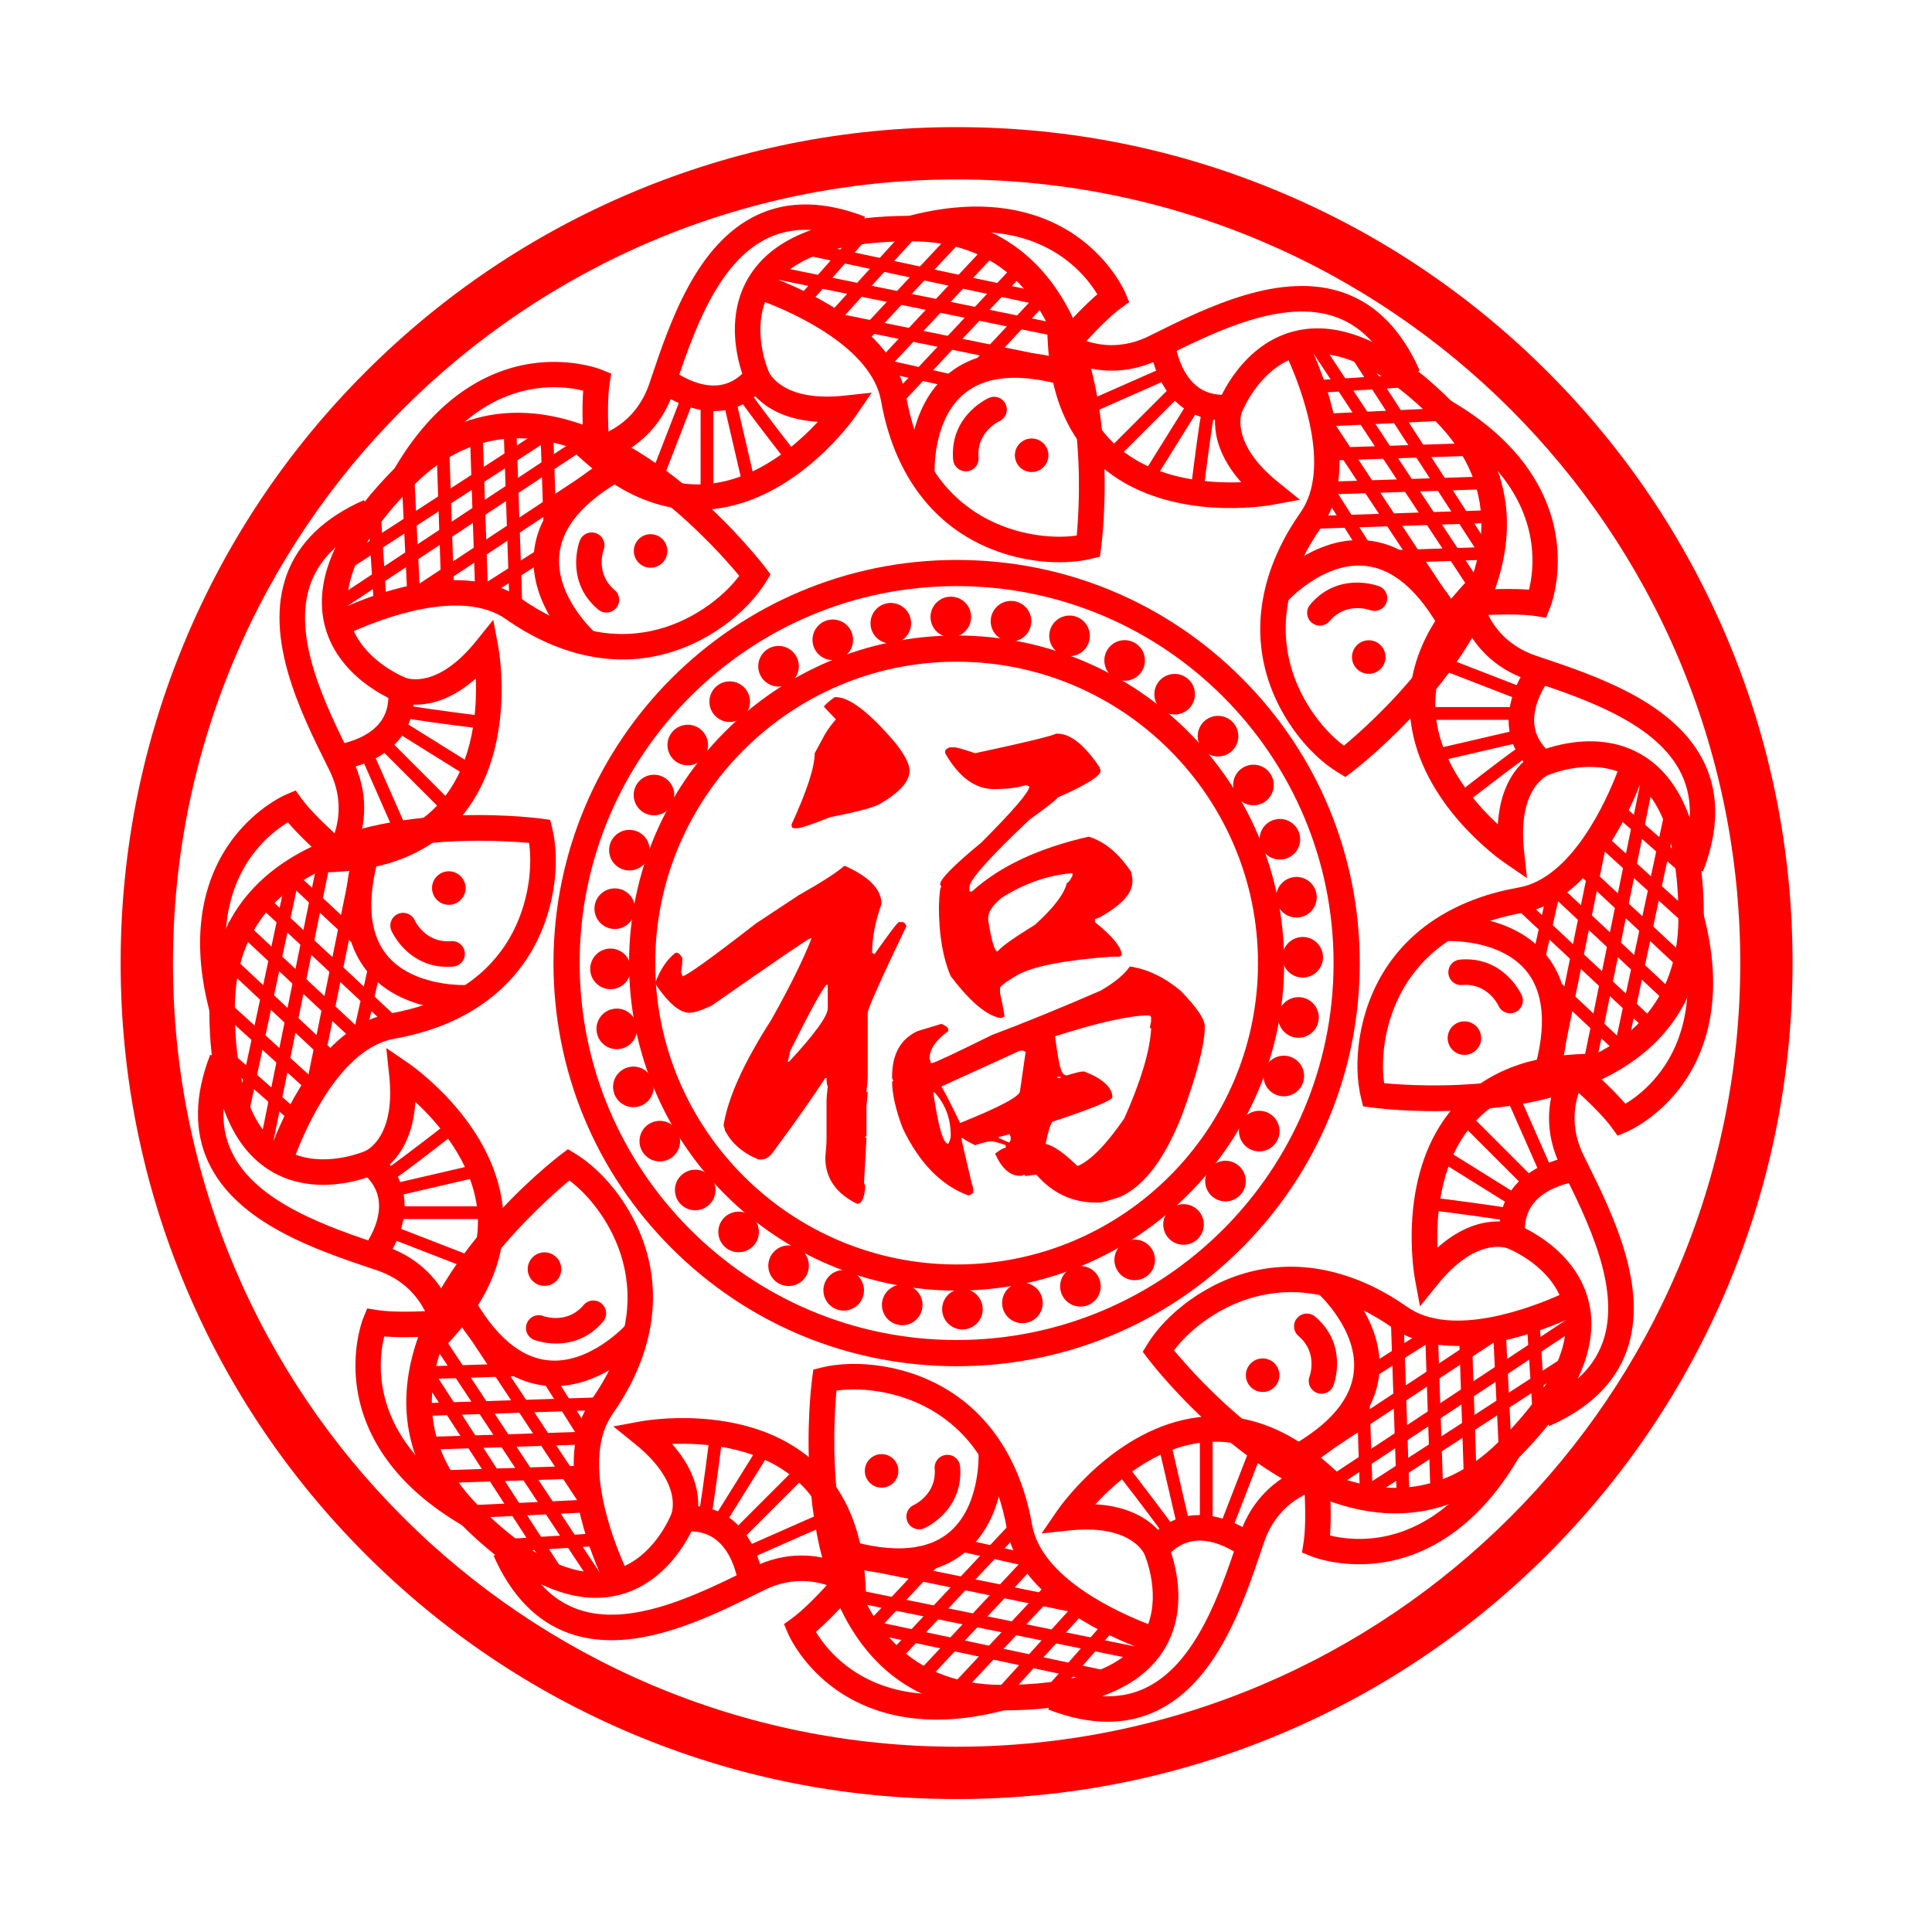 <svg t="1699277108904" class="icon" viewBox="0 0 1024 1024" version="1.1" xmlns="http://www.w3.org/2000/svg" p-id="63881" width="48" height="48"><path d="M507.02 953.53c-59.81 0-117.84-11.72-172.47-34.82-52.76-22.32-100.15-54.26-140.83-94.95-40.69-40.69-72.63-88.07-94.95-140.83-23.11-54.63-34.83-112.66-34.83-172.47s11.72-117.84 34.83-172.47c22.32-52.76 54.26-100.15 94.95-140.83 40.69-40.69 88.07-72.63 140.83-94.95 54.63-23.11 112.66-34.83 172.47-34.83s117.84 11.72 172.47 34.83c52.76 22.32 100.15 54.26 140.83 94.95 40.69 40.69 72.63 88.07 94.95 140.83 23.11 54.63 34.82 112.66 34.82 172.47s-11.72 117.84-34.82 172.47c-22.32 52.76-54.26 100.15-94.95 140.83-40.69 40.69-88.07 72.63-140.83 94.95-54.63 23.1-112.66 34.82-172.47 34.82z m0-858.43C278 95.1 91.67 281.42 91.67 510.45S278 925.8 507.02 925.8s415.35-186.33 415.35-415.35S736.05 95.1 507.02 95.1z" fill="#FF0000" p-id="63882"></path><path d="M507.02 724.12c-57.07 0-110.73-22.23-151.09-62.58s-62.58-94.01-62.58-151.09c0-117.82 95.85-213.67 213.67-213.67 57.07 0 110.73 22.23 151.09 62.58 40.36 40.36 62.58 94.01 62.58 151.09s-22.23 110.73-62.58 151.09-94.02 62.58-151.09 62.58z m0-413.48c-110.17 0-199.8 89.63-199.8 199.8 0 110.17 89.63 199.8 199.8 199.8 110.17 0 199.8-89.63 199.8-199.8 0.01-110.16-89.63-199.8-199.8-199.8z" fill="#FF0000" p-id="63883"></path><path d="M507.02 684.05c-95.73 0-173.61-77.88-173.61-173.61 0-95.73 77.88-173.61 173.61-173.61 95.73 0 173.61 77.88 173.61 173.61 0 95.73-77.88 173.61-173.61 173.61z m0-333.34c-88.08 0-159.74 71.66-159.74 159.74s71.66 159.74 159.74 159.74 159.74-71.66 159.74-159.74-71.66-159.74-159.74-159.74zM561.37 298c-15.98 0-35.13-4.33-51.76-15.19-22.37-14.6-37.1-38.89-42.61-70.24-4.99-28.36-46.34-46.66-61.53-52.47-6.45 17.64 1.84 36.57 1.93 36.79l0.14 0.32c0.68 1.45 8.23 15.87 39.87 12.49l14.6-1.56-8.31 12.11c-1.24 1.8-30.84 44.25-75.08 49.51-24.06 2.86-47.52-5.83-69.73-25.81l-10.69-9.62 14.23-2.09c0.91-0.15 23.34-3.97 31.77-29.05l0.62-1.85c10.25-30.51 24.28-72.29 56.6-87.44 16.41-7.69 35.6-7.38 57.02 0.94l-0.34 0.87c7.64-0.89 15.89-1.33 24.76-1.33 29.22 0 52.77 10 70 29.71 43.23 49.46 31.25 142.44 30.72 146.37l-0.62 4.56-4.47 1.1c-4.98 1.2-10.8 1.88-17.12 1.88zM412.56 148.32c18.72 7.4 61.76 27.9 67.74 61.91 4.92 27.97 17.26 48.58 36.69 61.26 17.73 11.58 39.2 14.44 53.7 12.36 1.79-19.28 5.94-92.07-28.03-130.9-14.55-16.63-34.67-25.07-59.8-25.07-34.52 0-58.12 6.87-70.3 20.44z m-85.37 93.11c16.27 11.87 32.97 16.88 49.76 14.9 25.08-2.95 45.44-20.79 56.51-32.76-29.02-1.72-37.34-18.69-38.43-21.23-0.86-1.96-13.55-31.77 2.66-56.78 6.84-10.56 17.65-18.46 32.3-23.67-8.28-0.46-15.86 0.95-22.85 4.23-27.08 12.69-40.05 51.31-49.52 79.5l-0.62 1.86c-6.58 19.58-19.82 29.26-29.81 33.95z" fill="#FF0000" p-id="63884"></path><path d="M481.9 252.41c-0.1-1.49-2.09-36.75 21.78-55.17 16.37-12.64 40.22-13.9 70.88-3.72l-4.26 12.83c-26.12-8.67-45.76-8.13-58.36 1.59-18.24 14.08-16.57 43.31-16.55 43.6l-13.49 0.87z" fill="#FF0000" p-id="63885"></path><path d="M546.79 241.3m-4.47 0a4.47 4.47 0 1 0 8.94 0 4.47 4.47 0 1 0-8.94 0Z" fill="#19FF00" p-id="63886"></path><path d="M546.79 250.18c-4.9 0-8.88-3.98-8.88-8.88s3.98-8.88 8.88-8.88 8.88 3.98 8.88 8.88-3.99 8.88-8.88 8.88z m0-8.95v0.13l0.07-0.07c-0.01-0.03-0.04-0.06-0.07-0.06zM511.91 249.8c-3.48 0-6.43-2.67-6.73-6.2-1.93-23.11 18.09-32.31 18.94-32.69 3.41-1.52 7.41 0.01 8.93 3.42a6.77 6.77 0 0 1-3.38 8.91c-0.57 0.27-12.14 5.86-11.02 19.24a6.758 6.758 0 0 1-6.17 7.3c-0.2 0.01-0.39 0.02-0.57 0.02zM571.71 185.34l-10.26-8.8c0.5-0.58 10.66-12.39 20.15-20.53-7.47-12.41-33.84-45.16-97.01-28.35l-3.48-13.06c45.19-12.02 74.05-0.57 90.31 11.16 17.84 12.87 24.7 28.75 24.99 29.42l2.09 4.94-4.34 3.16c-9.18 6.66-22.31 21.91-22.45 22.06z" fill="#FF0000" p-id="63887"></path><path d="M472.288 210.113l68.525-73.24 4.936 4.62-68.525 73.238zM486.048 223.871l68.525-73.239 4.937 4.619-68.525 73.239zM464.332 192.363l63.681-68.062 4.936 4.618-63.68 68.062zM450.965 180.371l64.235-68.653 4.936 4.618L455.9 184.99zM433.84 172.443l46.308-51.014 5.005 4.543-46.308 51.014zM421.002 159.906l34.504-39.21 5.074 4.466-34.503 39.21z" fill="#FF0000" p-id="63888"></path><path d="M406.878 147.136l1.35-6.623 156.955 32.006-1.35 6.623zM430.199 170.2l1.35-6.623 133.635 27.251-1.35 6.624zM460.602 195.547l1.475-6.597 48.746 10.9-1.475 6.596zM424.98 134.791l1.411-6.611 129.272 27.6-1.411 6.61zM378.38 217.88c-3.66 0-7.46-0.54-11.38-1.63-10.95-3.05-18.95-9.51-19.29-9.79l8.53-10.49c0.06 0.05 6.42 5.12 14.73 7.34 10.1 2.7 18.3 0.08 25.08-8.01l10.36 8.69c-7.71 9.19-17.26 13.89-28.03 13.89z" fill="#FF0000" p-id="63889"></path><path d="M344.483 253.047L362.2 207.35l6.303 2.444-17.717 45.697zM371.33 210.86h6.76v49.62h-6.76zM383.07 211.615l6.585-1.527 10.075 43.425-6.585 1.528zM415.87 243.37c-26.66-34.34-26.51-35.2-26.16-37.07l1.59-2.31 3.49 5.79c1.67-1.01 1.88-3.02 1.38-4.03 1.1 2.22 13.72 18.9 25.03 33.47l-5.33 4.15z" fill="#FF0000" p-id="63890"></path><path d="M164.1 462.86l8.58-11.54c0.54-0.75 13.7-19.31 1.93-43.01l-0.87-1.75c-14.33-28.82-33.95-68.29-21.81-101.85 6.17-17.04 19.96-30.39 40.99-39.66l0.38 0.86c4.77-6.03 10.3-12.18 16.57-18.45 20.66-20.66 44.38-30.25 70.51-28.49 65.54 4.4 122.82 78.62 125.22 81.78l2.79 3.66-2.39 3.94c-9.38 15.46-30.98 33.61-58.1 39.31-26.14 5.49-53.73-1.26-79.8-19.54-23.58-16.53-65.76-0.22-80.61 6.4 7.91 17.03 27.16 24.56 27.38 24.65l0.32 0.13c1.51 0.55 17.05 5.4 37.03-19.36l9.22-11.43 2.68 14.44c0.4 2.15 9.48 53.1-18.08 88.1-14.99 19.03-37.72 29.48-67.56 31.05l-14.38 0.76z m13.71-172.7c-6.19 5.54-10.54 11.89-13.17 19.14-10.17 28.12 7.96 64.6 21.2 91.23l0.87 1.76c9.19 18.5 6.67 34.71 2.92 45.09 19.93-3.12 35.29-11.4 45.77-24.7 15.67-19.89 17.43-46.84 16.78-63.09-21.75 19.32-39.63 13.21-42.21 12.18-1.98-0.77-32.04-12.87-38.27-42.03-2.62-12.3-0.57-25.53 6.11-39.58z m63.72 17.35c12.25 0 24.32 2.54 34.32 9.54 23.26 16.3 46.56 22.15 69.26 17.38 20.72-4.35 37.92-17.5 46.71-29.23-12.37-14.9-60.9-69.3-112.39-72.74-22.04-1.48-42.24 6.79-60.01 24.56-24.4 24.4-36.23 45.95-35.25 64.16 11.93-5.18 34.94-13.67 57.36-13.67z" fill="#FF0000" p-id="63891"></path><path d="M306.79 345.75c-1.12-0.99-27.46-24.51-23.62-54.41 2.64-20.52 18.61-38.27 47.48-52.75l6.06 12.08c-24.6 12.34-38.11 26.6-40.14 42.39-2.94 22.85 18.91 42.34 19.13 42.53l-8.91 10.16z" fill="#FF0000" p-id="63892"></path><path d="M344.82 292.01m-4.47 0a4.47 4.47 0 1 0 8.94 0 4.47 4.47 0 1 0-8.94 0Z" fill="#19FF00" p-id="63893"></path><path d="M344.82 300.89c-2.27 0-4.55-0.87-6.28-2.6-3.46-3.46-3.46-9.1 0-12.56 3.46-3.46 9.1-3.46 12.56 0 3.46 3.46 3.46 9.1 0 12.56a8.85 8.85 0 0 1-6.28 2.6z m0-8.94c-0.02 0-0.04 0.01-0.05 0.02l0.09 0.09 3.12-3.21-3.12 3.12c0-0.02-0.02-0.02-0.04-0.02zM321.39 324.66a6.7 6.7 0 0 1-4.36-1.6c-17.71-14.98-10.06-35.64-9.72-36.51a6.75 6.75 0 0 1 8.73-3.89c3.47 1.33 5.21 5.21 3.91 8.69-0.22 0.6-4.43 12.73 5.82 21.4a6.756 6.756 0 0 1 0.79 9.53 6.782 6.782 0 0 1-5.17 2.38zM220.48 255.63l-11.7-6.78c23.45-40.46 51.96-52.76 71.74-55.97 21.72-3.51 37.8 2.86 38.47 3.14l4.97 2.02-0.84 5.3c-1.77 11.21-0.27 31.28-0.26 31.48l-13.48 1.03c-0.06-0.76-1.22-16.3-0.27-28.77-14.04-3.49-55.84-8.01-88.63 48.55z" fill="#FF0000" p-id="63894"></path><path d="M266.775 222.378l6.756-0.225 3.33 100.24-6.756 0.225zM286.234 222.378l6.756-0.225 3.33 100.24-6.756 0.224zM248.824 222.535l6.756-0.224 3.095 93.154-6.756 0.224zM230.87 222.696l6.757-0.224 3.121 93.964-6.756 0.224zM212.916 254.351l6.752-0.326 3.328 68.817-6.752 0.327zM195.002 271.258l6.747-0.431 3.332 52.125-6.747 0.432z" fill="#FF0000" p-id="63895"></path><path d="M175.569 318.721l133.614-88.36 3.73 5.638-133.615 88.36zM208.363 318.54l113.763-75.233 3.729 5.638-113.763 75.233zM247.935 314.882l42.178-26.763 3.622 5.708-42.178 26.763zM179.706 297.18l110.912-71.907 3.678 5.673-110.913 71.905zM179.42 408.15l-1.36-13.45 0.68 6.72-0.7-6.72c0.08-0.01 8.16-0.92 15.61-5.22 9.05-5.23 13-12.88 12.07-23.4l13.47-1.18c1.41 16.02-5.23 28.65-19.21 36.54-9.91 5.58-20.13 6.66-20.56 6.71z" fill="#FF0000" p-id="63896"></path><path d="M190.276 398.542l6.185-2.728 19.78 44.84-6.184 2.728zM199.22 394.55l4.78-4.78 35.086 35.086-4.78 4.78zM208.074 386.788l3.576-5.737 37.83 23.583-3.576 5.736zM253.71 386.05c-43.14-5.43-43.63-6.14-44.71-7.72l-0.5-2.76 6.56 1.62c0.47-1.9-0.81-3.46-1.88-3.82 2.34 0.79 23.06 3.66 41.37 5.97l-0.84 6.71z" fill="#FF0000" p-id="63897"></path><path d="M230.89 719.28l-2.09-14.23c-0.15-0.91-3.97-23.34-29.05-31.77l-1.85-0.62c-30.51-10.25-72.29-24.28-87.44-56.59-7.69-16.41-7.38-35.6 0.94-57.02l0.87 0.34c-0.89-7.64-1.33-15.89-1.33-24.76 0-29.22 10-52.77 29.71-70 49.46-43.23 142.44-31.25 146.37-30.72l4.57 0.62 1.1 4.47c4.3 17.56 1.86 45.67-13.29 68.88-14.6 22.37-38.89 37.1-70.24 42.61-28.37 4.99-46.66 46.34-52.47 61.53 17.64 6.45 36.57-1.84 36.79-1.93l0.32-0.14c1.45-0.68 15.87-8.23 12.49-39.87l-1.56-14.6 12.11 8.31c1.8 1.24 44.25 30.84 49.51 75.08 2.86 24.06-5.83 47.52-25.81 69.73l-9.65 10.68zM118.47 587.47c-0.46 8.29 0.95 15.86 4.23 22.85 12.69 27.08 51.31 40.05 79.5 49.52l1.86 0.62c19.58 6.58 29.26 19.82 33.94 29.82 11.87-16.27 16.88-32.97 14.9-49.76-2.95-25.08-20.79-45.44-32.76-56.51-1.73 29.01-18.68 37.34-21.23 38.43-1.95 0.86-31.76 13.55-56.78-2.66-10.55-6.85-18.45-17.65-23.66-32.31zM254 445.61c-30.52 0-76.39 4.62-104.48 29.2-16.63 14.55-25.07 34.67-25.07 59.8 0 34.51 6.87 58.11 20.44 70.29 7.4-18.72 27.9-61.76 61.91-67.74 27.97-4.92 48.58-17.26 61.26-36.69 11.57-17.73 14.44-39.19 12.36-53.7-5.33-0.49-14.75-1.16-26.42-1.16z" fill="#FF0000" p-id="63898"></path><path d="M245.92 535.65c-9.2 0-36.61-1.77-52.12-21.85-12.64-16.37-13.9-40.22-3.72-70.88l12.83 4.26c-8.66 26.09-8.14 45.7 1.55 58.3 13.98 18.18 43.36 16.62 43.65 16.6l0.86 13.49c-0.23 0.02-1.31 0.08-3.05 0.08z" fill="#FF0000" p-id="63899"></path><path d="M237.87 470.68m-4.47 0a4.47 4.47 0 1 0 8.94 0 4.47 4.47 0 1 0-8.94 0Z" fill="#19FF00" p-id="63900"></path><path d="M237.87 479.57c-4.9 0-8.88-3.98-8.88-8.88s3.98-8.88 8.88-8.88 8.88 3.98 8.88 8.88-3.98 8.88-8.88 8.88z m0-8.95c-0.04 0-0.07 0.03-0.07 0.07h0.13l-0.06-0.07zM237.08 512.42c-20.85 0-29.24-18.26-29.6-19.07a6.763 6.763 0 0 1 3.42-8.93c3.4-1.51 7.37 0 8.91 3.38 0.28 0.59 5.89 12.14 19.24 11.02a6.758 6.758 0 1 1 1.13 13.47c-1.06 0.09-2.09 0.13-3.1 0.13zM111.16 536.35c-12.02-45.19-0.57-74.05 11.16-90.3 12.87-17.84 28.75-24.7 29.42-24.99l4.94-2.09 3.16 4.34c6.68 9.18 21.92 22.31 22.08 22.44l-8.8 10.26c-0.58-0.5-12.39-10.66-20.53-20.15-12.41 7.48-45.16 33.84-28.35 97.01l-13.08 3.48z" fill="#FF0000" p-id="63901"></path><path d="M133.46 476.608l4.618-4.936 73.24 68.525-4.62 4.936zM147.218 462.848l4.618-4.936 73.24 68.525-4.62 4.936zM120.879 489.417l4.618-4.936 68.062 63.68-4.618 4.937zM108.305 502.22l4.618-4.937 68.654 64.235-4.619 4.936zM118.008 537.308l4.543-5.006 51.02 46.308-4.543 5.006zM117.23 561.964l4.465-5.075 39.21 34.503-4.467 5.075z" fill="#FF0000" p-id="63902"></path><path d="M137.1 609.25l31.99-156.97 6.624 1.35-31.99 156.97zM160.16 585.936l27.238-133.649 6.624 1.35-27.237 133.649zM185.526 555.417l10.9-48.746 6.597 1.475-10.9 48.746zM124.775 591.09l27.573-129.272 6.611 1.41L131.387 592.5zM203.03 669.76l-10.49-8.53c0.05-0.06 5.12-6.42 7.34-14.73 2.7-10.09 0.08-18.3-8.01-25.08l8.69-10.36c12.32 10.33 16.56 23.96 12.26 39.42-3.05 10.95-9.51 18.95-9.79 19.28z" fill="#FF0000" p-id="63903"></path><path d="M203.945 655.247l2.444-6.303 45.697 17.717-2.444 6.303zM207.43 639.38h49.62v6.76h-49.62zM206.67 627.78l43.426-10.075 1.528 6.585-43.426 10.075z" fill="#FF0000" p-id="63904"></path><path d="M203.49 627.83c-0.22 0-0.41-0.04-0.61-0.07l-2.31-1.59 5.79-3.49c-1.01-1.67-3.02-1.88-4.03-1.38 2.22-1.1 18.9-13.72 33.47-25.03l4.15 5.34c-30.65 23.79-34.63 26.22-36.46 26.22z" fill="#FF0000" p-id="63905"></path><path d="M324.02 869.34c-7.75 0-15.38-1.14-22.74-3.79-17.04-6.17-30.39-19.96-39.66-40.99l0.86-0.38c-6.03-4.77-12.18-10.3-18.45-16.57-20.66-20.66-30.25-44.38-28.49-70.51 4.4-65.54 78.62-122.82 81.78-125.22l3.66-2.79 3.94 2.39c15.46 9.38 33.61 30.98 39.31 58.1 5.49 26.14-1.26 53.73-19.54 79.8-16.53 23.58-0.22 65.76 6.4 80.61 17.03-7.91 24.56-27.16 24.65-27.38l0.13-0.32c0.55-1.51 5.4-17.05-19.36-37.03l-11.43-9.22 14.44-2.68c2.15-0.4 53.1-9.48 88.1 18.08 19.03 14.99 29.48 37.72 31.05 67.56l0.76 14.36-11.54-8.58c-0.75-0.54-19.31-13.7-43.01-1.93l-1.75 0.87c-22.5 11.2-51.5 25.62-79.11 25.62z m-37.28-29.67c5.53 6.18 11.89 10.54 19.14 13.17 28.12 10.17 64.6-7.96 91.23-21.2l1.76-0.87c18.5-9.19 34.71-6.67 45.09-2.92-3.11-19.9-11.37-35.25-24.65-45.72-19.82-15.65-46.83-17.43-63.12-16.8 19.3 21.74 13.19 39.62 12.16 42.19-0.77 1.99-12.88 32.04-42.03 38.27-12.31 2.6-25.53 0.55-39.58-6.12z m15.03-214.01c-14.9 12.37-69.3 60.9-72.74 112.39-1.47 22.05 6.79 42.24 24.56 60.01 24.4 24.4 45.94 36.24 64.16 35.25-8-18.47-23.94-63.4-4.13-91.68 16.3-23.26 22.15-46.56 17.38-69.26-4.35-20.73-17.5-37.93-29.23-46.71z" fill="#FF0000" p-id="63906"></path><path d="M293.92 734.68c-1.97 0-3.97-0.12-6-0.38-20.52-2.64-38.27-18.62-52.75-47.48l12.08-6.06c12.33 24.57 26.57 38.07 42.32 40.13 22.74 2.98 42.41-18.91 42.61-19.13l10.15 8.93c-0.92 1.03-21.42 23.99-48.41 23.99z" fill="#FF0000" p-id="63907"></path><path d="M288.59 672.65m-4.47 0a4.47 4.47 0 1 0 8.94 0 4.47 4.47 0 1 0-8.94 0Z" fill="#19FF00" p-id="63908"></path><path d="M288.59 681.53c-2.37 0-4.6-0.92-6.28-2.6a8.82 8.82 0 0 1-2.6-6.28c0-2.37 0.92-4.6 2.6-6.28 3.46-3.46 9.1-3.46 12.56 0 3.46 3.46 3.46 9.1 0 12.56a8.82 8.82 0 0 1-6.28 2.6z m-3.17-12.05l3.12 3.12c-0.02 0.02-0.02 0.07 0 0.09l0.09-0.09-3.21-3.12zM294.8 712.09c-6.5 0-11.27-1.77-11.68-1.93a6.75 6.75 0 0 1-3.89-8.73 6.758 6.758 0 0 1 8.69-3.91c0.61 0.22 12.73 4.43 21.4-5.82a6.756 6.756 0 0 1 9.53-0.79 6.756 6.756 0 0 1 0.79 9.53c-7.95 9.39-17.5 11.65-24.84 11.65zM245.42 808.68c-40.46-23.45-52.76-51.96-55.97-71.74-3.52-21.72 2.86-37.8 3.14-38.47l2.02-4.97 5.3 0.84c11.21 1.77 31.28 0.27 31.48 0.26l1.03 13.48c-0.76 0.06-16.3 1.22-28.77 0.27-3.49 14.06-8.01 55.86 48.55 88.65l-6.78 11.68z" fill="#FF0000" p-id="63909"></path><path d="M218.704 743.899l100.24-3.33 0.224 6.756-100.24 3.33zM218.704 724.44l100.24-3.33 0.225 6.756-100.24 3.33zM218.861 761.85l93.155-3.094 0.224 6.756-93.154 3.094zM219.031 779.803l93.964-3.122 0.224 6.756-93.963 3.122zM250.627 797.746l68.817-3.328 0.327 6.752-68.817 3.328zM267.409 815.769l52.125-3.328 0.43 6.747-52.125 3.327z" fill="#FF0000" p-id="63910"></path><path d="M226.934 708.256l5.639-3.729 88.36 133.615-5.638 3.729zM239.882 695.3l5.638-3.728 75.233 113.763-5.639 3.728zM284.743 727.383l5.708-3.622 26.763 42.177-5.708 3.622zM221.848 726.83l5.672-3.677 71.893 110.912-5.672 3.677zM391.27 839.44c-0.01-0.08-0.92-8.17-5.22-15.61-5.23-9.05-12.88-13-23.4-12.07l-1.18-13.47c16.02-1.41 28.65 5.23 36.54 19.21 5.59 9.9 6.67 20.13 6.72 20.56l-13.46 1.38z" fill="#FF0000" p-id="63911"></path><path d="M392.388 820.996l44.839-19.785 2.729 6.185-44.84 19.785zM386.342 813.458l35.086-35.086 4.78 4.78-35.086 35.086zM377.608 805.784l23.583-37.83 5.736 3.575-23.582 37.83z" fill="#FF0000" p-id="63912"></path><path d="M372.15 808.97l1.62-6.56c-1.89-0.47-3.46 0.81-3.82 1.88 0.79-2.34 3.67-23.06 5.97-41.37l6.71 0.84c-0.01 0.1-1.33 10.55-2.75 20.94-3.08 22.47-3.41 22.7-4.96 23.77l-2.77 0.5z" fill="#FF0000" p-id="63913"></path><path d="M587.12 912.56c-9.85 0-20.38-2.16-31.51-6.48l0.34-0.87c-7.64 0.89-15.89 1.33-24.76 1.33-29.22 0-52.77-10-70-29.71-43.23-49.46-31.25-142.44-30.72-146.37l0.62-4.57 4.47-1.1c17.56-4.3 45.67-1.86 68.88 13.29 22.37 14.6 37.1 38.89 42.62 70.24 4.99 28.36 46.32 46.65 61.52 52.47 6.37-17.56-1.83-36.58-1.93-36.8l-0.13-0.3c-0.66-1.43-8.2-15.88-39.87-12.5l-14.6 1.56 8.31-12.11c1.24-1.8 30.84-44.25 75.08-49.51 24.06-2.86 47.52 5.83 69.73 25.81l10.69 9.62-14.23 2.09c-0.91 0.14-23.34 3.97-31.77 29.05l-0.62 1.85c-10.25 30.51-24.28 72.3-56.6 87.44-7.89 3.72-16.42 5.57-25.52 5.57zM584.05 899c8.3 0.45 15.86-0.95 22.85-4.23 27.08-12.69 40.05-51.31 49.52-79.51l0.62-1.86c6.58-19.58 19.82-29.26 29.82-33.95-16.29-11.89-33.02-16.9-49.83-14.9-25.14 2.99-45.44 20.79-56.47 32.75 29.05 1.71 37.37 18.69 38.46 21.23 0.87 1.97 13.55 31.77-2.66 56.78-6.85 10.58-17.65 18.48-32.31 23.69z m-140.7-161.95c-1.79 19.28-5.94 92.07 28.03 130.91 14.55 16.63 34.67 25.07 59.8 25.07 34.51 0 58.11-6.87 70.29-20.44-18.72-7.4-61.76-27.9-67.74-61.91-4.92-27.97-17.26-48.58-36.69-61.26-17.73-11.59-39.18-14.46-53.69-12.37z" fill="#FF0000" p-id="63914"></path><path d="M476.35 834.18c-10.9 0-23.2-2.26-36.86-6.8l4.26-12.83c26.09 8.66 45.7 8.13 58.3-1.55 18.18-13.98 16.62-43.36 16.6-43.66l13.49-0.86c0.1 1.49 2.09 36.75-21.78 55.17-9.07 7.02-20.45 10.53-34.01 10.53z" fill="#FF0000" p-id="63915"></path><path d="M467.26 779.6m-4.47 0a4.47 4.47 0 1 0 8.94 0 4.47 4.47 0 1 0-8.94 0Z" fill="#19FF00" p-id="63916"></path><path d="M467.26 788.48c-4.9 0-8.88-3.98-8.88-8.88s3.98-8.88 8.88-8.88 8.88 3.98 8.88 8.88-3.99 8.88-8.88 8.88z m0-8.95l-0.07 0.07c0 0.04 0.03 0.07 0.07 0.07v-0.14zM487.17 810.58c-2.59 0-5.06-1.49-6.18-4.01-1.51-3.4 0-7.37 3.38-8.91 0.59-0.28 12.13-5.87 11.02-19.24a6.758 6.758 0 0 1 6.17-7.3c3.71-0.32 6.99 2.45 7.3 6.17 1.93 23.11-18.09 32.31-18.94 32.69-0.89 0.41-1.83 0.6-2.75 0.6zM496.48 911.42c-24.97 0-42.5-8.07-53.86-16.26-17.84-12.87-24.7-28.75-24.99-29.42l-2.09-4.94 4.34-3.16c9.18-6.68 22.31-21.92 22.44-22.08l10.26 8.8c-0.5 0.58-10.66 12.39-20.15 20.53 7.48 12.41 33.83 45.17 97.01 28.35l3.47 13.06c-13.57 3.62-25.69 5.12-36.43 5.12z" fill="#FF0000" p-id="63917"></path><path d="M468.253 879.356l68.525-73.239 4.936 4.619-68.525 73.239zM454.554 865.653l68.525-73.249 4.936 4.619-68.525 73.249zM481.123 891.993l63.681-68.071 4.937 4.618-63.68 68.071zM493.931 904.57l64.235-68.663 4.936 4.619-64.234 68.662zM528.904 894.947l46.315-51.013 5.005 4.544-46.315 51.013zM553.419 895.793l34.503-39.21 5.074 4.466-34.503 39.21z" fill="#FF0000" p-id="63918"></path><path d="M448.824 848.414l1.351-6.624 156.954 32.006-1.35 6.624zM448.825 830.112l1.35-6.624 133.635 27.25-1.35 6.624zM503.193 821.02l1.475-6.597 48.747 10.9-1.475 6.597zM458.457 865.125l1.411-6.611 129.272 27.6-1.411 6.61zM618 825.59l-10.36-8.69c10.33-12.32 23.96-16.56 39.42-12.26 10.95 3.05 18.95 9.51 19.29 9.79l-8.55 10.47 4.27-5.24-4.26 5.25c-0.06-0.05-6.42-5.12-14.73-7.34-10.09-2.69-18.3-0.07-25.08 8.02z" fill="#FF0000" p-id="63919"></path><path d="M645.585 811.122l17.717-45.697 6.303 2.444-17.717 45.697zM635.95 760.42h6.76v49.62h-6.76zM614.283 767.36l6.585-1.528 10.075 43.426-6.585 1.527z" fill="#FF0000" p-id="63920"></path><path d="M622.74 816.9l-3.49-5.79c-1.67 1.01-1.87 3.02-1.38 4.03-1.1-2.22-13.72-18.9-25.03-33.47l5.34-4.14c0.06 0.08 6.52 8.4 12.86 16.75 13.71 18.07 13.64 18.46 13.3 20.32l-1.6 2.3z" fill="#FF0000" p-id="63921"></path><path d="M739.71 802.13c-1.99 0-4-0.07-6.03-0.2-65.54-4.4-122.82-78.62-125.22-81.78l-2.79-3.66 2.39-3.94c9.38-15.46 30.98-33.61 58.1-39.31 26.14-5.5 53.73 1.26 79.8 19.53 23.58 16.53 65.76 0.23 80.61-6.4-7.91-17.03-27.16-24.56-27.38-24.65l-0.32-0.13c-1.51-0.55-17.05-5.4-37.02 19.36l-9.22 11.43-2.69-14.44c-0.4-2.15-9.48-53.1 18.08-88.1 14.99-19.03 37.72-29.48 67.56-31.05l14.36-0.76-8.58 11.54c-0.54 0.75-13.7 19.31-1.93 43.01l0.87 1.75c14.33 28.82 33.95 68.29 21.81 101.85-6.17 17.04-19.96 30.39-40.99 39.66l-0.38-0.86c-4.77 6.03-10.3 12.18-16.57 18.45-19.04 19.07-40.71 28.7-64.46 28.7zM622.23 715.7c12.37 14.9 60.9 69.3 112.39 72.74 22.04 1.47 42.24-6.79 60.01-24.56 24.4-24.4 36.23-45.95 35.25-64.16-18.47 8.01-63.41 23.94-91.68 4.13-23.26-16.3-46.56-22.14-69.26-17.38-20.73 4.35-37.93 17.5-46.71 29.23z m181.84-66.58c1.98 0.77 32.04 12.87 38.27 42.03 2.63 12.3 0.58 25.53-6.1 39.58 6.19-5.54 10.54-11.89 13.17-19.14 10.17-28.12-7.96-64.6-21.21-91.23l-0.87-1.75c-9.19-18.5-6.67-34.71-2.92-45.09-19.9 3.11-35.25 11.38-45.73 24.65-15.65 19.82-17.43 46.83-16.8 63.12 21.74-19.3 39.61-13.2 42.19-12.17z" fill="#FF0000" p-id="63922"></path><path d="M683.38 782.3l-6.06-12.08c24.57-12.33 38.07-26.56 40.13-42.32 2.97-22.74-18.91-42.41-19.13-42.61l8.93-10.15c1.12 0.99 27.46 24.51 23.62 54.41-2.64 20.52-18.62 38.27-47.49 52.75z" fill="#FF0000" p-id="63923"></path><path d="M669.22 728.88m-4.47 0a4.47 4.47 0 1 0 8.94 0 4.47 4.47 0 1 0-8.94 0Z" fill="#19FF00" p-id="63924"></path><path d="M669.22 737.76c-2.27 0-4.55-0.87-6.28-2.6-1.68-1.68-2.6-3.91-2.6-6.28s0.92-4.6 2.6-6.28c3.46-3.46 9.1-3.46 12.56 0 3.46 3.46 3.46 9.1 0 12.56-1.73 1.74-4 2.6-6.28 2.6z m-0.05-8.92v0.09c0.02 0.02 0.07 0.03 0.09 0l-0.09-0.09zM700.42 738.69c-0.8 0-1.62-0.14-2.42-0.45-3.47-1.33-5.21-5.21-3.91-8.69 0.22-0.62 4.43-12.73-5.82-21.4a6.756 6.756 0 0 1-0.79-9.53c2.41-2.85 6.68-3.2 9.53-0.79 17.71 14.98 10.06 35.64 9.72 36.51-1.02 2.7-3.59 4.35-6.31 4.35zM720.38 829.07c-14.79 0-24.81-3.98-25.34-4.19l-4.97-2.02 0.84-5.3c1.77-11.21 0.27-31.28 0.26-31.48l13.48-1.03c0.06 0.76 1.22 16.3 0.27 28.77 14.06 3.49 55.86 8.01 88.65-48.55l11.7 6.78c-23.45 40.46-51.96 52.77-71.74 55.97-4.69 0.75-9.1 1.05-13.15 1.05z" fill="#FF0000" p-id="63925"></path><path d="M737.148 698.449l6.756-0.225 3.33 100.24-6.756 0.224zM717.689 698.449l6.756-0.225 3.33 100.24-6.756 0.225zM755.324 705.377l6.755-0.224 3.095 93.154-6.756 0.225zM773.246 704.4l6.756-0.224 3.122 93.964-6.756 0.224zM790.99 698.047l6.753-0.327 3.327 68.817-6.752 0.327zM809.038 697.93l6.747-0.432 3.332 52.126-6.746 0.431z" fill="#FF0000" p-id="63926"></path><path d="M701.127 784.858l133.615-88.36 3.729 5.638-133.615 88.36zM688.18 771.905l113.762-75.232 3.729 5.638-113.763 75.233zM720.381 727.052l42.178-26.763 3.622 5.708-42.178 26.764zM719.81 789.902l110.925-71.892 3.677 5.673-110.926 71.892zM794.87 656c-1.41-16.02 5.23-28.65 19.21-36.54 9.9-5.59 20.13-6.67 20.56-6.72l1.36 13.45-0.68-6.72 0.7 6.72c-0.08 0.01-8.17 0.92-15.61 5.22-9.05 5.23-13 12.88-12.07 23.4L794.87 656z" fill="#FF0000" p-id="63927"></path><path d="M797.738 580.255l6.185-2.728 19.78 44.84-6.185 2.728zM774.937 596.037l4.78-4.78 35.086 35.087-4.78 4.78zM764.54 616.28l3.576-5.737 37.83 23.583-3.576 5.736z" fill="#FF0000" p-id="63928"></path><path d="M800.86 647.52c-2.34-0.79-23.06-3.67-41.37-5.97l0.84-6.71c0.1 0.01 10.55 1.33 20.94 2.75 22.47 3.08 22.7 3.41 23.77 4.96l0.5 2.76-6.56-1.62c-0.47 1.9 0.81 3.47 1.88 3.83z" fill="#FF0000" p-id="63929"></path><path d="M760.52 588.92c-18.74 0-32.05-1.72-33.49-1.92l-4.57-0.62-1.1-4.47c-4.3-17.56-1.86-45.67 13.29-68.88 14.6-22.37 38.89-37.1 70.24-42.62 28.36-4.99 46.65-46.32 52.47-61.52-17.57-6.37-36.59 1.83-36.8 1.93l-0.3 0.13c-1.43 0.66-15.88 8.21-12.5 39.87l1.56 14.6-12.11-8.31c-1.8-1.24-44.25-30.84-49.51-75.08-2.86-24.06 5.83-47.52 25.81-69.73l9.62-10.69 2.09 14.23c0.14 0.91 3.97 23.34 29.05 31.77l1.85 0.62c30.51 10.25 72.29 24.28 87.44 56.6 7.69 16.41 7.38 35.6-0.94 57.02l-0.87-0.34c0.89 7.64 1.33 15.89 1.33 24.76 0 29.22-10 52.77-29.71 70-31.36 27.45-80.29 32.65-112.85 32.65z m-26.9-14.8c19.28 1.79 92.07 5.94 130.91-28.03 16.63-14.55 25.07-34.67 25.07-59.8 0-34.51-6.87-58.11-20.44-70.29-7.4 18.72-27.9 61.76-61.91 67.74-27.97 4.92-48.58 17.26-61.26 36.69-11.59 17.72-14.45 39.18-12.37 53.69z m42.42-243.51c-11.89 16.29-16.89 33.01-14.9 49.83 2.99 25.14 20.79 45.44 32.75 56.47 1.72-29.02 18.67-37.36 21.23-38.46 1.91-0.84 31.75-13.57 56.78 2.66 10.56 6.84 18.46 17.64 23.67 32.3 0.46-8.29-0.95-15.86-4.23-22.85-12.69-27.08-51.31-40.05-79.5-49.52l-1.86-0.62c-19.57-6.57-29.25-19.81-33.94-29.81z" fill="#FF0000" p-id="63930"></path><path d="M823.96 577.97l-12.83-4.26c8.67-26.12 8.13-45.76-1.59-58.36-14.08-18.23-43.3-16.56-43.6-16.55l-0.87-13.49c1.49-0.09 36.75-2.09 55.17 21.77 12.64 16.39 13.89 40.24 3.72 70.89z" fill="#FF0000" p-id="63931"></path><path d="M776.17 550.21m-4.47 0a4.47 4.47 0 1 0 8.94 0 4.47 4.47 0 1 0-8.94 0Z" fill="#19FF00" p-id="63932"></path><path d="M776.17 559.1c-4.9 0-8.88-3.98-8.88-8.88s3.98-8.88 8.88-8.88 8.88 3.98 8.88 8.88-3.98 8.88-8.88 8.88z m-0.06-8.89l0.07 0.07c0.04 0 0.07-0.03 0.07-0.07h-0.14zM800.39 537.06c-2.57 0-5.03-1.48-6.16-3.97-0.28-0.59-5.88-12.12-19.25-11.02-3.72 0.32-6.99-2.45-7.3-6.17a6.758 6.758 0 0 1 6.17-7.3c23.12-1.92 32.32 18.09 32.7 18.94a6.763 6.763 0 0 1-3.42 8.93c-0.88 0.4-1.82 0.59-2.74 0.59zM857.36 601.92l-3.16-4.34c-6.68-9.18-21.93-22.31-22.08-22.44l8.8-10.26c0.58 0.5 12.39 10.66 20.54 20.15 12.41-7.47 45.16-33.84 28.35-97.01l13.06-3.48c12.02 45.19 0.57 74.05-11.16 90.31-12.87 17.84-28.75 24.7-29.42 24.99l-4.93 2.08z" fill="#FF0000" p-id="63933"></path><path d="M802.7 480.645l4.619-4.936 73.24 68.525-4.62 4.936zM788.942 494.403l4.618-4.937 73.24 68.525-4.62 4.937zM820.456 472.676l4.618-4.936 68.062 63.68-4.618 4.937zM832.443 459.322l4.618-4.936 68.654 64.235-4.619 4.936zM840.513 442.241l4.544-5.005 51.02 46.307-4.543 5.006zM853.113 429.555l4.466-5.075 39.209 34.503-4.466 5.075z" fill="#FF0000" p-id="63934"></path><path d="M838.39 567.26l31.99-156.971 6.624 1.35-31.99 156.97zM820.08 567.262l27.236-133.649 6.625 1.35-27.237 133.649zM811.034 512.795l10.9-48.746 6.596 1.475-10.899 48.746zM855.121 557.653l27.586-129.272 6.611 1.411-27.586 129.272zM813.48 409.83c-12.32-10.33-16.56-23.96-12.26-39.42 3.05-10.95 9.51-18.95 9.79-19.29l10.47 8.55-5.24-4.27 5.25 4.26c-0.05 0.06-5.12 6.42-7.34 14.73-2.7 10.09-0.08 18.3 8.01 25.08l-8.68 10.36z" fill="#FF0000" p-id="63935"></path><path d="M761.962 354.168l2.444-6.303 45.697 17.717-2.444 6.303zM756.99 374.76h49.62v6.76h-49.62zM762.407 396.556l43.425-10.076 1.528 6.585-43.425 10.075z" fill="#FF0000" p-id="63936"></path><path d="M778.24 424.63l-4.14-5.34c34.35-26.67 35.2-26.51 37.07-26.16l2.31 1.6-5.79 3.49c1.01 1.67 3.02 1.88 4.03 1.38-2.22 1.1-18.9 13.72-33.48 25.03z" fill="#FF0000" p-id="63937"></path><path d="M713.06 411.81l-3.94-2.39c-15.46-9.38-33.61-30.98-39.31-58.1-5.49-26.14 1.26-53.73 19.54-79.8 16.53-23.58 0.23-65.74-6.4-80.6-16.92 7.91-24.57 27.17-24.66 27.39l-0.12 0.3c-0.54 1.48-5.43 17.03 19.36 37.03l11.43 9.22-14.44 2.68c-2.15 0.4-53.1 9.48-88.1-18.08-19.03-14.99-29.48-37.72-31.05-67.56l-0.76-14.36 11.54 8.58c0.75 0.54 19.31 13.7 43.01 1.93l1.75-0.87c28.82-14.33 68.29-33.95 101.85-21.81 17.04 6.17 30.39 19.96 39.66 40.99l-0.86 0.38c6.03 4.77 12.18 10.3 18.45 16.57 20.66 20.66 30.25 44.38 28.49 70.51-4.4 65.54-78.62 122.82-81.78 125.22l-3.66 2.77z m-16.77-224.22c8 18.47 23.94 63.4 4.13 91.68-16.3 23.26-22.15 46.56-17.38 69.26 4.35 20.72 17.5 37.92 29.23 46.7 14.9-12.37 69.3-60.9 72.74-112.39 1.47-22.05-6.79-42.24-24.56-60.01-24.4-24.39-45.94-36.22-64.16-35.24z m-126.2 5.47c3.11 19.9 11.38 35.25 24.65 45.73 19.82 15.65 46.82 17.44 63.12 16.8-19.28-21.72-13.2-39.6-12.16-42.18 0.76-1.95 12.86-32.04 42.03-38.27 12.3-2.63 25.53-0.58 39.58 6.1-5.54-6.18-11.89-10.54-19.14-13.17-28.13-10.18-64.6 7.96-91.23 21.2l-1.76 0.87c-18.51 9.19-34.71 6.67-45.09 2.92z" fill="#FF0000" p-id="63938"></path><path d="M766.79 340.15c-12.33-24.57-26.56-38.07-42.32-40.13-22.74-2.96-42.41 18.91-42.61 19.13l-10.15-8.93c0.99-1.12 24.52-27.45 54.41-23.62 20.52 2.64 38.27 18.61 52.75 47.48l-12.08 6.07z" fill="#FF0000" p-id="63939"></path><path d="M725.46 348.25m-4.47 0a4.47 4.47 0 1 0 8.94 0 4.47 4.47 0 1 0-8.94 0Z" fill="#19FF00" p-id="63940"></path><path d="M725.46 357.13c-2.37 0-4.6-0.92-6.28-2.6-3.46-3.46-3.46-9.1 0-12.56a8.82 8.82 0 0 1 6.28-2.6c2.37 0 4.6 0.92 6.28 2.6a8.82 8.82 0 0 1 2.6 6.28c0 2.37-0.92 4.6-2.6 6.28a8.82 8.82 0 0 1-6.28 2.6z m-0.05-8.84h0.09c0.02-0.02 0.02-0.07 0-0.09l-0.09 0.09zM699.56 331.58a6.7 6.7 0 0 1-4.36-1.6 6.756 6.756 0 0 1-0.79-9.53c14.98-17.71 35.64-10.06 36.51-9.72a6.75 6.75 0 0 1 3.89 8.73c-1.33 3.47-5.21 5.21-8.69 3.91-0.62-0.22-12.73-4.43-21.4 5.82a6.724 6.724 0 0 1-5.16 2.39zM819.43 327.4l-5.3-0.84c-11.24-1.77-31.28-0.27-31.48-0.26l-1.03-13.48c0.76-0.06 16.29-1.22 28.77-0.27 3.49-14.06 8.01-55.86-48.55-88.65l6.78-11.7c40.46 23.45 52.76 51.96 55.97 71.74 3.52 21.72-2.86 37.8-3.14 38.47l-2.02 4.99z" fill="#FF0000" p-id="63941"></path><path d="M694.794 273.545l100.24-3.33 0.225 6.756-100.24 3.33zM694.794 293.004l100.24-3.33 0.224 6.756-100.24 3.33zM701.723 255.368l93.154-3.094 0.224 6.756-93.154 3.094zM700.754 237.442l93.963-3.121 0.225 6.756-93.964 3.121zM694.282 219.65l68.817-3.328 0.327 6.752-68.818 3.328zM694.124 201.727l52.125-3.338 0.432 6.747-52.125 3.337z" fill="#FF0000" p-id="63942"></path><path d="M693.11 182.709l5.638-3.73 88.361 133.615-5.638 3.73zM693.292 215.5l5.639-3.729 75.233 113.763-5.639 3.729zM696.905 254.945l5.708-3.622 26.763 42.177-5.708 3.622zM714.576 186.801l5.672-3.677 71.893 110.913-5.672 3.676zM648.44 222.79c-14.06 0-25.21-6.64-32.4-19.39-5.59-9.9-6.67-20.13-6.72-20.56l13.45-1.38c0.01 0.08 0.92 8.16 5.22 15.61 5.23 9.05 12.88 13 23.41 12.07l1.18 13.47c-1.41 0.12-2.79 0.18-4.14 0.18z" fill="#FF0000" p-id="63943"></path><path d="M574.095 213.492l44.839-19.786 2.729 6.185-44.84 19.785zM587.822 237.749l35.086-35.086 4.78 4.78-35.086 35.086zM607.1 249.304l23.578-37.835 5.737 3.575-23.578 37.835z" fill="#FF0000" p-id="63944"></path><path d="M638.12 257.98l-6.71-0.84c5.43-43.14 6.15-43.63 7.72-44.71l2.76-0.5-1.62 6.56c1.89 0.46 3.46-0.81 3.82-1.88-0.79 2.35-3.66 23.07-5.97 41.37z" fill="#FF0000" p-id="63945"></path><path d="M447.34 459.02h0.66c12.79 5.76 19.19 12.44 19.19 20.05-3.31 9.45-4.96 18.09-4.96 25.92l1.32 0.69c7.94-11.29 12.24-16.94 12.9-16.94h1.98c0.66 0 1.32 0.69 1.99 2.07-13.68 28.58-20.51 43.9-20.51 45.97v33.18c0 2.07-0.22 4.84-0.66 8.3 0 0.46 0.22 0.69 0.66 0.69l-0.66 7.26v15.55c0 0.46-0.22 0.69-0.66 0.69 0 0.46 0.22 0.69 0.66 0.69l-1.32 23.85c0.44 0.92 0.66 1.62 0.66 2.07-0.44 5.99-1.88 8.99-4.3 8.99-11.25-5.53-16.87-13.71-16.87-24.54 0.44-4.15 0.66-7.6 0.66-10.37v-19.01c0-2.07 0.22-4.84 0.66-8.3-0.44-0.69-0.66-2.19-0.66-4.49h-0.66c-7.06 10.83-16.32 23.97-27.79 39.41-1.77 2.54-3.86 3.8-6.29 3.8h-1.32c-8.38-3.46-14.34-8.64-17.87-15.56 0-0.69-0.22-1.5-0.66-2.42 2.2-14.52 10.7-33.3 25.47-56.34 9.7-17.28 16.76-31.57 21.17-42.86h-0.66c-0.88 0-18.31 11.87-52.27 35.6-5.29 2.54-9.26 3.8-11.91 3.8-4.85 0-10.59-4.72-17.2-14.17-0.44-0.92-0.66-1.61-0.66-2.07 2.65-6.91 6.17-12.1 10.59-15.55h0.66c0.88 0 1.87 0.92 2.98 2.77v0.69c0 1.85-0.22 4.15-0.66 6.91 0.44 0.92 0.66 1.62 0.66 2.07 1.98 0 15-9.33 39.04-28l22.5-14.86c12.56-7.12 20.61-12.31 24.14-15.54z m-28.46 97.83l-1.32 5.88h0.66c13.67-14.75 20.51-24.2 20.51-28.34v-12.44h-0.66c-2.2 2.06-8.6 13.7-19.19 34.9z m23.49-187.35h0.66c7.28 0 17.87 8.18 31.76 24.54 4.85 6.22 7.28 11.06 7.28 14.52 0 5.76-5.52 11.75-16.54 17.97-3.97 1.85-12.46 4.03-25.47 6.57-9.92 3.92-15.77 5.88-17.53 5.88h-1.32c-1.11 0-1.65-0.46-1.65-1.38v-0.69c8.16-17.74 12.24-30.3 12.24-37.68l5.62-10.37c1.54-2.53 3.42-5.07 5.62-7.6l-6.29-6.57c0-0.7 1.87-2.43 5.62-5.19z m156.49 142.76c9.26 1.38 18.2 5.65 26.8 12.79 8.6 8.76 12.9 15.1 12.9 19.01 0 9.45-4.08 25.23-12.24 47.36-9.05 22.81-19.85 37.11-32.42 42.86-6.18 2.07-9.92 3.11-11.25 3.11H581c-12.57 0-23.16-4.96-31.76-14.86l-4.96 0.69h-0.66c-0.44 0-0.66-0.23-0.66-0.69l-1.65 0.69h-0.66c-5.29 0-9.71-3.92-13.23-11.75 2.65-2.07 4.52-3.11 5.62-3.11v-1.38c-3.75-1.38-6.4-2.07-7.94-2.07-1.32 0-4.08 0.69-8.27 2.07-3.75-1.84-5.96-3.11-6.62-3.8h-0.66c0 0.69 1.87 8.87 5.62 24.54 0.44 0.69 0.66 2.19 0.66 4.49-1.11 0.92-1.99 1.38-2.65 1.38-14.34-5.3-25.92-17.16-34.74-35.6-3.75-9.91-5.62-18.2-5.62-24.89h0.66l-0.66-1.73v-0.69c0-11.98 4.52-20.05 13.56-24.2l12.57-3.8c2.2 0.92 3.42 1.85 3.64 2.77v1.04c-6.62 4.84-9.93 9.68-9.93 14.52 0.44 1.16 0.66 1.96 0.66 2.42h0.66c1.1 0 11.69-4.95 31.76-14.86 17.2-6.45 36.39-14.29 57.57-23.5 7.28-4.17 12.46-8.43 15.55-12.81z m-103.55 66.71h-0.66c2.65 18.21 5.29 27.31 7.94 27.31 0.88-1.61 1.32-3.11 1.32-4.49 0-8.99-2.87-16.6-8.6-22.82z m64.51-190.12h0.66c6.83 0 14.23 5.88 22.17 17.63 0.44 0.92 0.66 1.61 0.66 2.07 0 2.77-7.61 7.49-22.83 14.17 0 0.69-4.96 4.61-14.89 11.75-21.17 20.05-31.76 31.92-31.76 35.6v2.42h1.32c14.77-13.36 35.4-23.04 61.87-29.04 8.38 2.54 15.88 8.76 22.5 18.67l0.66 3.46v1.73c0 6.22-5.85 12.56-17.53 19.01-1.11 0.46-1.88 0.69-2.32 0.69v1.73c9.48 7.6 14.23 13.48 14.23 17.63l-1.32 0.69h-4.3c-24.7 1.85-41.25 5.07-49.62 9.68-4.85 2.77-7.94 4.96-9.26 6.57v3.11c1.54 6.91 2.32 11.06 2.32 12.44l-1.65 0.69h-0.66c-7.28-1.38-15.99-8.75-26.14-22.12-4.19-9.68-6.29-22-6.29-36.99 0.22-6.91 0.66-10.37 1.32-10.37l-0.66-1.38c0-2.77 7.28-10.14 21.84-22.12 16.98-17.05 25.47-26.96 25.47-29.73-0.88-0.46-1.55-0.69-1.99-0.69-4.19 1.38-9.82 2.07-16.87 2.07-9.92 0-18.53-6.34-25.8-19.01v-1.04c0-0.69 0.77-1.38 2.32-2.07h2.65c1.1 0 4.74 1.04 10.92 3.11 25.78-5.52 40.11-8.97 42.98-10.36z m-19.19 168l-41.69 19.01c1.98 3.23 5.29 9.68 9.92 19.36 21.17-8.52 31.76-14.17 31.76-16.94l2.98-20.74-1.32-0.69h-1.65z m-16.87-70.52v1.38c1.76 11.06 3.42 16.59 4.96 16.59 1.99-2.53 8.6-7.26 19.85-14.17 9.92-8.99 15.55-16.36 16.87-22.12 0.66 0 1.65-1.26 2.98-3.8v-1.38h-0.66c-12.79 1.16-25.14 5.53-37.05 13.14-4.63 3.91-6.95 7.37-6.95 10.36z m5.62 116.15v0.69c3.53 1.62 5.4 2.42 5.62 2.42l0.66-1.38v-1.73l-0.66-1.38c-2.86 0.92-4.74 1.38-5.62 1.38z m29.78-53.24c1.32 9.68 2.32 15.33 2.98 16.94 0.66 2.54 1.76 3.8 3.31 3.8 4.41-1.38 7.28-2.07 8.6-2.07h0.66c9.92 3.92 14.89 8.53 14.89 13.83-1.11 1.85-11.69 6.11-31.76 12.79-1.11 1.16-2.32 5.07-3.64 11.75 4.19 0.92 9.81 4.84 16.87 11.75 6.83-2.76 15.11-11.17 24.81-25.23 8.82-19.82 13.56-35.6 14.23-47.36 0-0.46-0.22-0.69-0.66-0.69l0.66-3.46v-1.73c0-0.92-0.44-1.38-1.32-1.38-9.93 0-26.47 3.69-49.63 11.06z m2.98 22.13v-0.69h-1.65v0.69h1.65z" fill="#FF0000" p-id="63946"></path><path d="M503.95 327.01m-10.75 0a10.75 10.75 0 1 0 21.5 0 10.75 10.75 0 1 0-21.5 0Z" fill="#FF0000" p-id="63947"></path><path d="M472.14 330.33m-10.75 0a10.75 10.75 0 1 0 21.5 0 10.75 10.75 0 1 0-21.5 0Z" fill="#FF0000" p-id="63948"></path><path d="M441.39 339.12m-10.75 0a10.75 10.75 0 1 0 21.5 0 10.75 10.75 0 1 0-21.5 0Z" fill="#FF0000" p-id="63949"></path><path d="M412.64 353.12m-10.75 0a10.75 10.75 0 1 0 21.5 0 10.75 10.75 0 1 0-21.5 0Z" fill="#FF0000" p-id="63950"></path><path d="M386.75 371.9m-10.75 0a10.75 10.75 0 1 0 21.5 0 10.75 10.75 0 1 0-21.5 0Z" fill="#FF0000" p-id="63951"></path><path d="M364.52 394.89m-10.75 0a10.75 10.75 0 1 0 21.5 0 10.75 10.75 0 1 0-21.5 0Z" fill="#FF0000" p-id="63952"></path><path d="M346.62 421.39m-10.75 0a10.75 10.75 0 1 0 21.5 0 10.75 10.75 0 1 0-21.5 0Z" fill="#FF0000" p-id="63953"></path><path d="M333.59 450.6m-10.75 0a10.75 10.75 0 1 0 21.5 0 10.75 10.75 0 1 0-21.5 0Z" fill="#FF0000" p-id="63954"></path><path d="M325.83 481.62m-10.75 0a10.75 10.75 0 1 0 21.5 0 10.75 10.75 0 1 0-21.5 0Z" fill="#FF0000" p-id="63955"></path><path d="M323.58 513.52m-10.75 0a10.75 10.75 0 1 0 21.5 0 10.75 10.75 0 1 0-21.5 0Z" fill="#FF0000" p-id="63956"></path><path d="M326.9 545.33m-10.75 0a10.75 10.75 0 1 0 21.5 0 10.75 10.75 0 1 0-21.5 0Z" fill="#FF0000" p-id="63957"></path><path d="M335.7 576.08m-10.75 0a10.75 10.75 0 1 0 21.5 0 10.75 10.75 0 1 0-21.5 0Z" fill="#FF0000" p-id="63958"></path><path d="M349.7 604.83m-10.75 0a10.75 10.75 0 1 0 21.5 0 10.75 10.75 0 1 0-21.5 0Z" fill="#FF0000" p-id="63959"></path><path d="M368.48 630.72m-10.75 0a10.75 10.75 0 1 0 21.5 0 10.75 10.75 0 1 0-21.5 0Z" fill="#FF0000" p-id="63960"></path><path d="M391.47 652.95m-10.75 0a10.75 10.75 0 1 0 21.5 0 10.75 10.75 0 1 0-21.5 0Z" fill="#FF0000" p-id="63961"></path><path d="M417.97 670.85m-10.75 0a10.75 10.75 0 1 0 21.5 0 10.75 10.75 0 1 0-21.5 0Z" fill="#FF0000" p-id="63962"></path><path d="M447.17 683.88m-10.75 0a10.75 10.75 0 1 0 21.5 0 10.75 10.75 0 1 0-21.5 0Z" fill="#FF0000" p-id="63963"></path><path d="M478.2 691.63m-10.75 0a10.75 10.75 0 1 0 21.5 0 10.75 10.75 0 1 0-21.5 0Z" fill="#FF0000" p-id="63964"></path><path d="M510.1 693.89m-10.75 0a10.75 10.75 0 1 0 21.5 0 10.75 10.75 0 1 0-21.5 0Z" fill="#FF0000" p-id="63965"></path><path d="M541.9 690.57m-10.75 0a10.75 10.75 0 1 0 21.5 0 10.75 10.75 0 1 0-21.5 0Z" fill="#FF0000" p-id="63966"></path><path d="M572.65 681.77m-10.75 0a10.75 10.75 0 1 0 21.5 0 10.75 10.75 0 1 0-21.5 0Z" fill="#FF0000" p-id="63967"></path><path d="M601.41 667.77m-10.75 0a10.75 10.75 0 1 0 21.5 0 10.75 10.75 0 1 0-21.5 0Z" fill="#FF0000" p-id="63968"></path><path d="M627.29 648.99m-10.75 0a10.75 10.75 0 1 0 21.5 0 10.75 10.75 0 1 0-21.5 0Z" fill="#FF0000" p-id="63969"></path><path d="M649.52 626m-10.75 0a10.75 10.75 0 1 0 21.5 0 10.75 10.75 0 1 0-21.5 0Z" fill="#FF0000" p-id="63970"></path><path d="M667.42 599.5m-10.75 0a10.75 10.75 0 1 0 21.5 0 10.75 10.75 0 1 0-21.5 0Z" fill="#FF0000" p-id="63971"></path><path d="M680.45 570.3m-10.75 0a10.75 10.75 0 1 0 21.5 0 10.75 10.75 0 1 0-21.5 0Z" fill="#FF0000" p-id="63972"></path><path d="M688.21 539.27m-10.75 0a10.75 10.75 0 1 0 21.5 0 10.75 10.75 0 1 0-21.5 0Z" fill="#FF0000" p-id="63973"></path><path d="M690.46 507.37m-10.75 0a10.75 10.75 0 1 0 21.5 0 10.75 10.75 0 1 0-21.5 0Z" fill="#FF0000" p-id="63974"></path><path d="M687.14 475.56m-10.75 0a10.75 10.75 0 1 0 21.5 0 10.75 10.75 0 1 0-21.5 0Z" fill="#FF0000" p-id="63975"></path><path d="M678.35 444.82m-10.75 0a10.75 10.75 0 1 0 21.5 0 10.75 10.75 0 1 0-21.5 0Z" fill="#FF0000" p-id="63976"></path><path d="M664.35 416.06m-10.75 0a10.75 10.75 0 1 0 21.5 0 10.75 10.75 0 1 0-21.5 0Z" fill="#FF0000" p-id="63977"></path><path d="M645.57 390.18m-10.75 0a10.75 10.75 0 1 0 21.5 0 10.75 10.75 0 1 0-21.5 0Z" fill="#FF0000" p-id="63978"></path><path d="M622.58 367.95m-10.75 0a10.75 10.75 0 1 0 21.5 0 10.75 10.75 0 1 0-21.5 0Z" fill="#FF0000" p-id="63979"></path><path d="M596.08 350.05m-10.75 0a10.75 10.75 0 1 0 21.5 0 10.75 10.75 0 1 0-21.5 0Z" fill="#FF0000" p-id="63980"></path><path d="M566.87 337.02m-10.75 0a10.75 10.75 0 1 0 21.5 0 10.75 10.75 0 1 0-21.5 0Z" fill="#FF0000" p-id="63981"></path><path d="M535.85 329.26m-10.75 0a10.75 10.75 0 1 0 21.5 0 10.75 10.75 0 1 0-21.5 0Z" fill="#FF0000" p-id="63982"></path></svg>